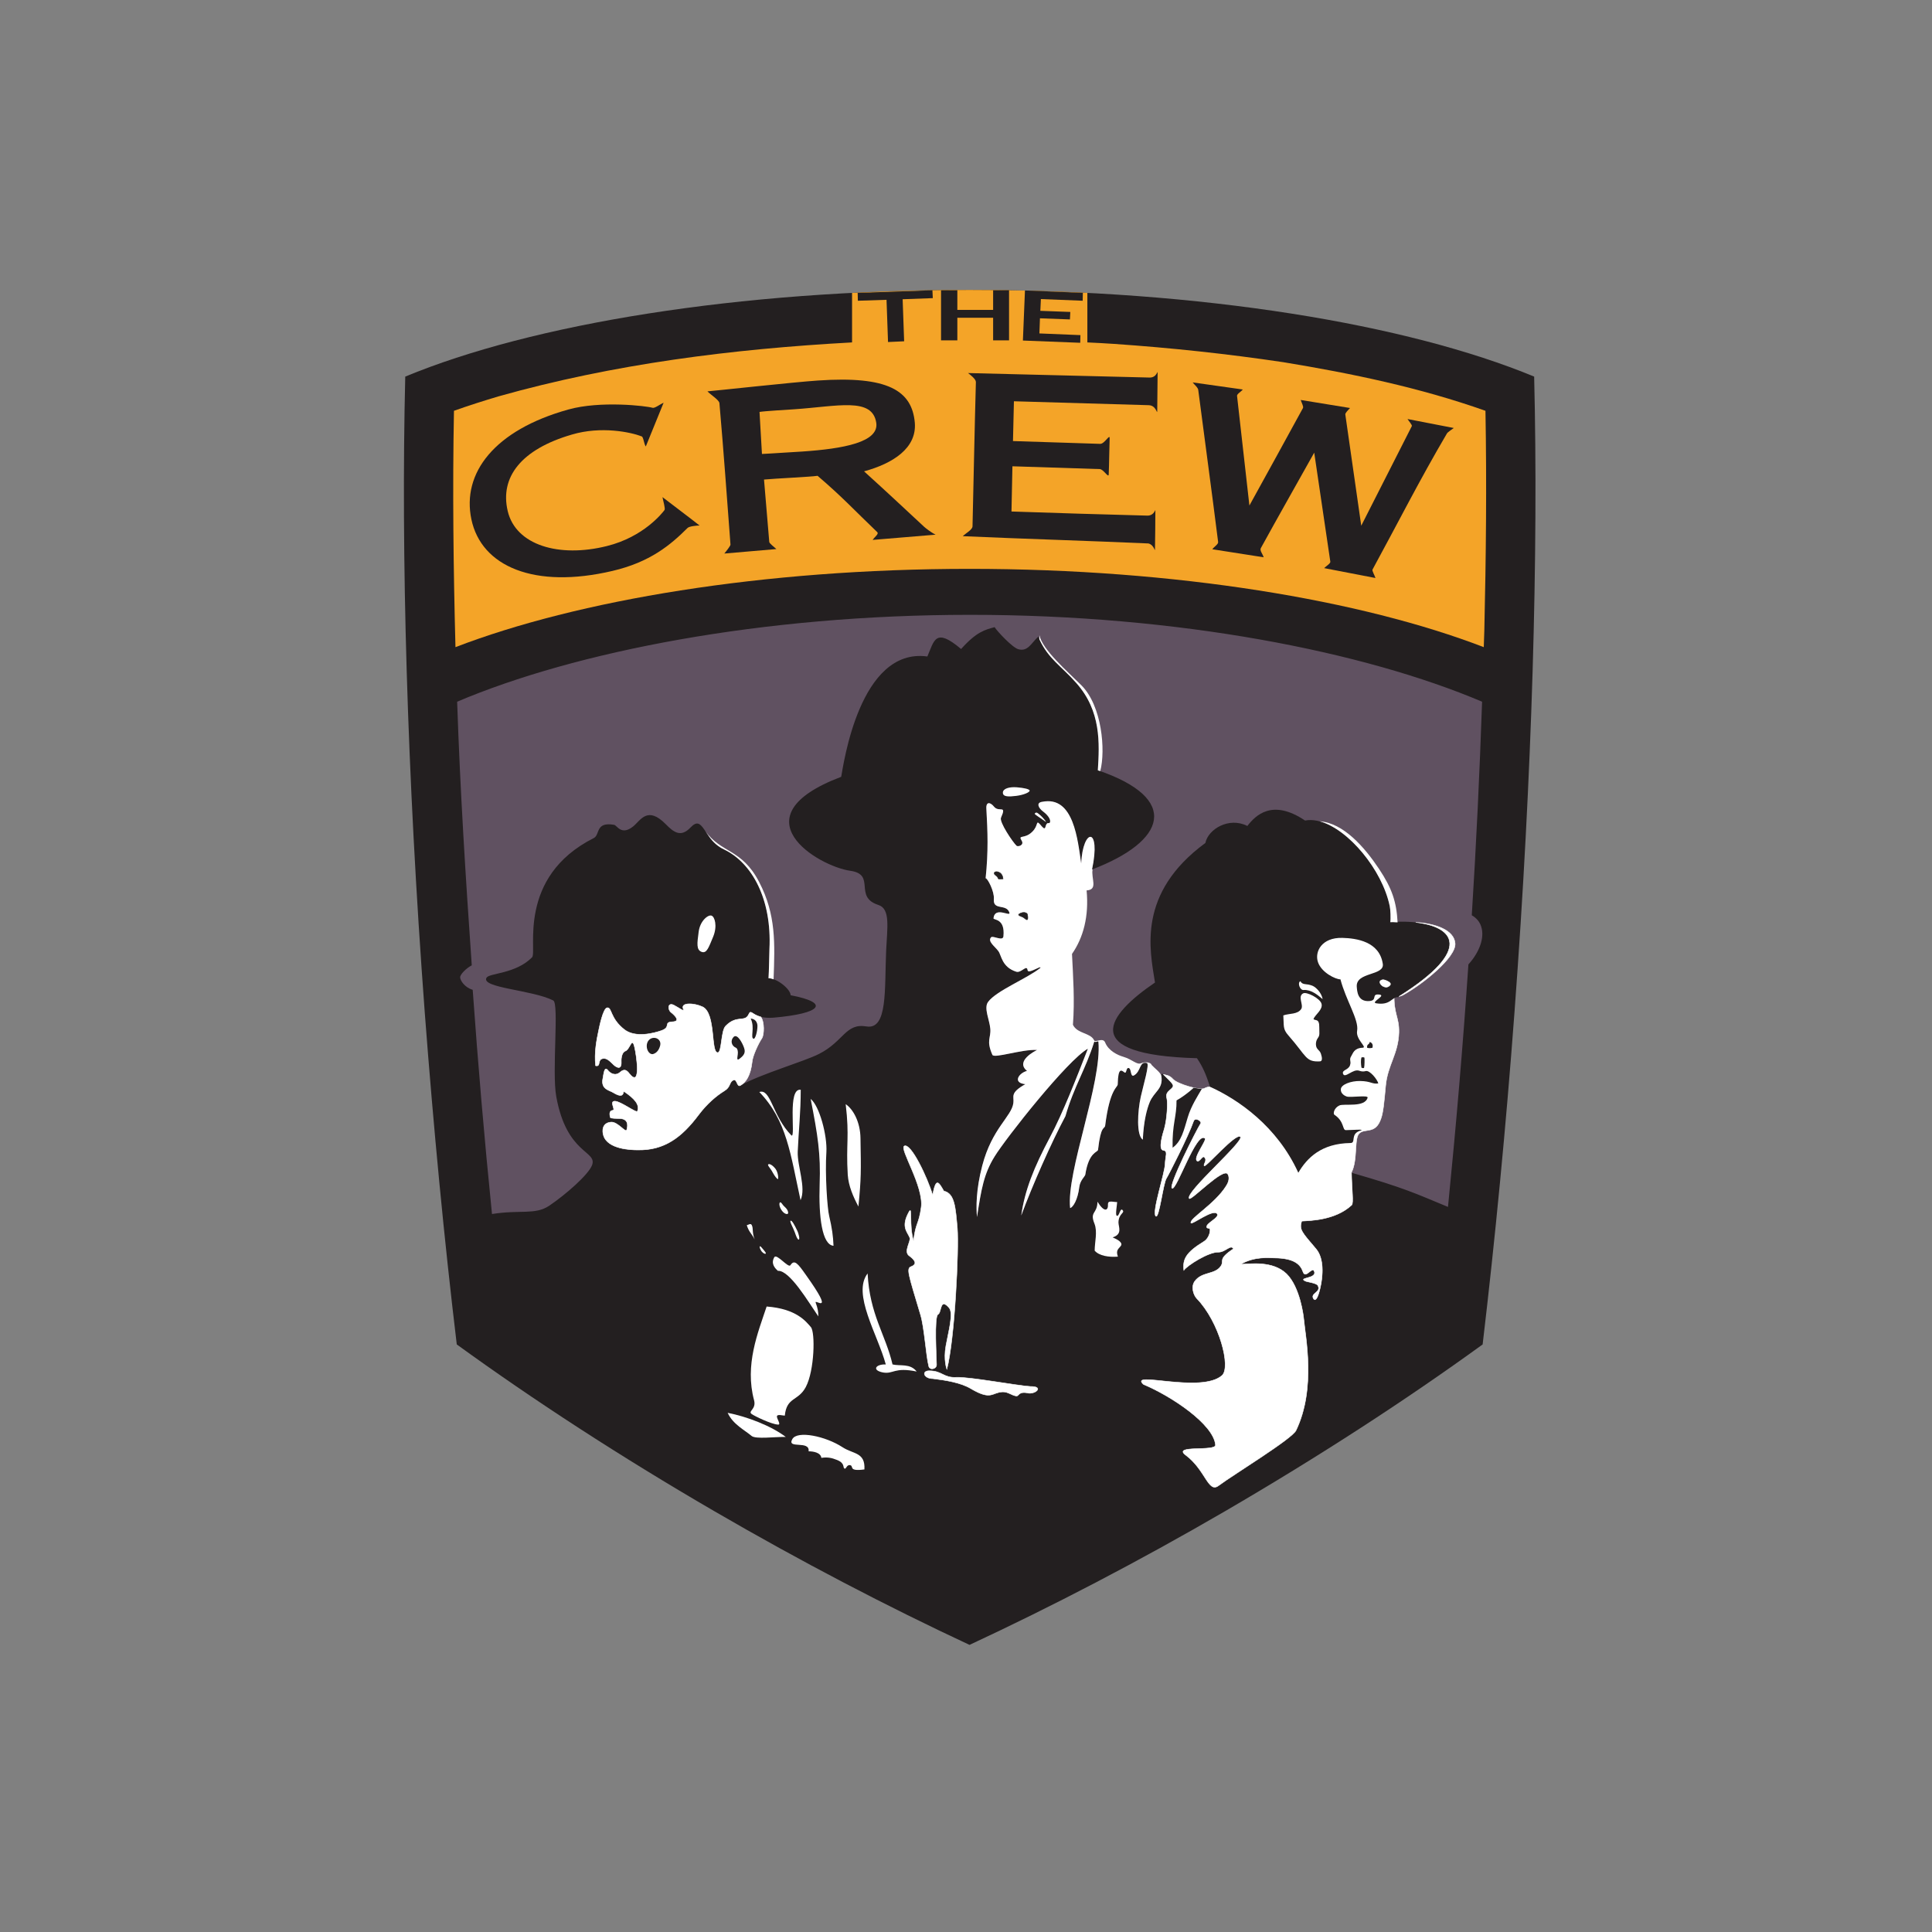 <?xml version="1.0" encoding="UTF-8" standalone="no"?>
<svg width="512px" height="512px" viewBox="0 0 512 512" version="1.1" xmlns="http://www.w3.org/2000/svg" xmlns:xlink="http://www.w3.org/1999/xlink" xmlns:sketch="http://www.bohemiancoding.com/sketch/ns">
    <rect x="0" y="0" width="512" height="512" fill="#808080" stroke="none"/>
    <!-- Generator: Sketch 3.2.2 (9983) - http://www.bohemiancoding.com/sketch -->
    <title>columbus-crew</title>
    <desc>Created with Sketch.</desc>
    <defs></defs>
    <g id="MLS" stroke="none" stroke-width="1" fill="none" fill-rule="evenodd" sketch:type="MSPage">
        <g id="columbus-crew" sketch:type="MSArtboardGroup">
            <g sketch:type="MSLayerGroup" transform="translate(107, 76)" id="Shape">
                <path d="M149.933,359.911 C128.188,349.761 105.35,337.876 82.264,324.458 C57.39,310.001 34.404,295.047 14.049,280.29 C10.723,252.562 7.893,223.001 5.56,192.252 C0.843,129.071 -0.746,70.644 0.396,23.803 C33.957,9.89 88.568,0.828 149.933,0.828 C211.396,0.828 265.958,9.889 299.568,23.803 C300.71,70.644 299.072,129.073 294.355,192.252 C292.071,223.001 289.191,252.562 285.915,280.29 C265.56,295.046 242.524,309.999 217.701,324.458 C194.615,337.876 171.727,349.761 149.933,359.911 L149.933,359.911 Z" fill="#231F20" sketch:type="MSShapeGroup"></path>
                <path d="M23.383,245.729 C21.348,225.676 19.709,206.414 18.27,186.311 C16.085,185.667 14.943,183.785 14.943,182.994 C14.943,182.202 16.581,180.567 18.022,179.824 C16.384,156.354 14.943,133.479 14.149,109.959 C45.427,96.689 94.875,86.935 150.083,86.935 C205.34,86.935 254.49,96.689 285.768,109.959 C285.121,128.824 284.228,147.69 283.037,166.554 C284.228,167.247 285.121,168.237 285.519,169.525 C286.512,172.447 285.072,176.358 282.144,179.577 C280.703,201.016 278.868,222.456 276.733,243.847 C267.996,240.232 265.265,238.845 251.165,234.786 C251.215,239.193 251.761,242.856 251.215,243.352 C246.846,247.412 240.193,247.462 237.959,247.609 C237.264,249.888 237.959,250.482 241.782,254.988 C243.917,257.512 243.619,262.118 242.875,265.288 C242.279,267.912 241.584,269.099 241.037,268.06 C240.293,266.674 243.272,266.426 242.228,264.644 C241.831,264 239.299,263.703 238.952,263.506 C236.767,262.515 242.179,262.911 241.286,260.882 C240.691,259.544 239.002,263.061 238.307,261.03 C237.66,259.149 236.073,257.414 230.71,257.365 C229.37,257.365 225.497,256.87 221.773,259.049 C224.404,258.95 230.264,258.059 233.937,261.574 C237.561,265.139 238.454,272.913 238.505,273.507 C238.802,277.121 240.788,286.925 238.753,296.383 C234.781,298.859 230.859,301.336 226.887,303.761 C221.574,306.98 216.164,310.198 210.801,313.317 C209.858,312.079 208.766,310.792 207.276,309.653 C203.453,306.83 215.269,308.76 215.12,306.928 C214.624,301.382 203.303,293.906 196.055,290.886 C191.885,287.123 211.346,293.411 216.858,288.51 C219.291,286.33 216.164,274.298 210.156,268.109 C209.262,267.168 208.567,264.941 209.659,263.504 C211.545,260.98 214.872,261.82 216.46,259.643 C217.652,258.058 215.467,257.86 219.886,254.939 C219.141,253.652 217.8,255.831 215.914,255.831 C213.283,255.732 207.624,259.346 206.729,260.633 C206.382,257.711 207.275,255.929 212.042,253.007 C212.935,252.512 213.729,251.126 213.68,249.838 C213.63,249.293 212.885,249.689 212.785,249.194 C212.588,248.105 216.261,246.718 215.566,245.678 C214.623,244.192 208.864,248.649 208.616,248.105 C208.119,246.966 214.921,243.153 217.949,238.301 C218.893,236.864 218.744,235.776 218.396,235.182 C217.304,233.152 208.715,242.213 208.17,241.619 C206.929,240.083 222.766,226.466 221.723,225.279 C220.631,223.992 212.538,233.449 212.141,232.953 C211.794,232.509 213.134,231.468 212.091,230.626 C211.645,230.23 210.85,232.062 210.254,231.665 C209.063,230.923 212.885,226.169 212.339,225.675 C210.055,223.595 204.744,239.687 203.602,238.895 C202.609,238.203 210.056,223.497 211.198,221.715 C211.545,221.17 209.708,219.931 209.311,221.12 C207.921,225.13 202.659,235.43 202.113,236.272 C201.219,237.659 200.177,247.166 199.282,246.275 C198.24,245.136 201.665,235.085 201.765,232.46 C201.815,230.479 202.609,228.993 201.317,228.845 C199.828,228.696 201.169,224.389 201.566,223.101 C202.31,220.428 202.509,216.17 202.211,215.03 C201.566,212.95 204.396,212.652 203.8,211.416 C203.204,210.178 200.473,207.405 200.771,209.137 C201.316,212.652 198.884,213.198 197.692,216.069 C196.948,217.902 196.103,220.922 195.855,226.021 C194.117,224.883 194.465,218.545 195.309,214.683 C196.004,211.563 197.692,205.969 196.948,205.72 C194.912,205.127 195.409,207.948 193.523,208.988 C192.53,209.533 192.877,207.305 192.182,207.057 C191.338,206.76 191.636,208.641 190.991,208.196 C190.246,207.652 189.303,206.662 189.204,211.365 C189.204,212.207 187.119,212.405 185.878,222.308 C185.729,223.298 184.736,222.01 183.991,228.694 C183.892,229.437 181.559,229.19 180.616,235.28 C180.516,235.825 179.275,236.716 179.027,238.547 C178.63,241.914 177.389,243.944 176.595,244.143 C175.551,234.438 185.084,210.968 184.091,200.025 C183.694,199.826 183.594,200.321 182.998,200.025 C180.616,207.6 177.637,211.859 175.352,219.782 C171.578,226.862 166.614,238.102 163.635,246.123 C164.579,239.439 167.011,233.348 171.231,225.426 C174.656,218.989 178.181,209.928 181.309,201.906 C175.898,204.926 159.564,225.624 156.585,230.475 C153.755,235.031 153.06,239.042 151.919,246.519 C151.67,244.043 151.621,239.339 153.309,232.903 C155.89,223 161.103,219.881 161.549,216.315 C161.798,214.532 160.507,213.69 164.727,211.314 C161.252,210.967 162.99,208.343 165.173,207.798 C161.997,205.224 167.208,202.55 167.855,202.252 C163.834,202.004 156.436,204.579 155.989,203.539 C154.3,199.677 155.641,199.133 155.443,196.657 C155.244,194.231 153.655,191.16 154.847,189.527 C156.982,186.557 165.373,183.239 168.748,180.466 C168.848,179.773 165.472,182.249 165.322,181.11 C165.124,179.476 163.635,181.952 162.294,181.506 C158.471,180.268 158.422,177.198 157.578,176.059 C156.684,174.821 154.648,173.484 155.642,172.396 C156.139,171.85 158.77,173.534 158.918,172.148 C159.415,167.296 156.237,167.89 156.287,167.345 C156.635,164.077 160.904,167.097 160.507,165.86 C159.712,163.384 156.088,165.413 156.386,162.245 C156.536,160.216 154.698,156.699 154.201,156.748 C154.945,149.619 154.746,144.42 154.4,138.379 C154.251,136.299 155.492,136.597 156.435,137.784 C157.776,139.418 159.86,137.091 158.272,140.706 C157.776,141.845 161.4,147.192 162.394,148.133 C162.791,148.48 164.528,147.985 163.733,146.747 C162.74,145.113 164.478,146.451 166.514,144.47 C168.301,142.787 167.408,141.152 168.649,142.489 C169.245,143.182 169.841,143.975 170.04,143.182 C170.486,141.35 171.082,142.638 171.281,141.845 C171.43,141.301 170.982,140.211 169.395,139.022 C168.253,138.18 167.508,136.745 169.146,136.497 C175.55,135.556 177.735,140.41 179.523,152.837 C179.969,143.38 184.836,142.934 182.402,154.422 C202.013,146.946 205.985,135.655 183.941,128.13 C184.388,120.95 184.836,112.434 178.232,105.006 C174.11,100.302 170.536,98.47 168.153,92.727 C166.316,94.361 165.423,96.787 162.841,96.045 C161.203,95.55 157.132,91.142 156.585,90.202 C154.053,90.896 151.819,91.391 147.699,95.996 C140.848,90.202 140.599,93.718 138.762,97.976 C120.79,95.5 116.521,126.744 115.925,129.864 C87.924,140.46 109.818,153.581 118.358,154.77 C125.258,155.76 119.102,161.702 125.805,163.831 C128.983,164.87 128.138,169.724 127.84,175.863 C127.393,186.162 128.286,196.957 122.627,196.016 C117.067,195.075 116.62,199.977 110.066,203.295 C106.095,205.324 94.676,208.593 89.215,211.663 C88.222,212.207 88.37,209.683 87.279,210.277 C86.187,210.87 86.683,212.059 84.946,213.1 C82.86,214.387 80.378,216.466 78.144,219.439 C73.775,225.281 69.108,228.944 61.86,228.747 C60.419,228.747 54.016,228.599 52.923,224.885 C52.526,223.647 52.575,221.518 55.009,221.369 C56.746,221.32 58.832,224.291 59.08,223.45 C59.477,222.112 59.477,220.429 57.094,220.429 C56.351,220.429 54.86,220.379 54.76,220.181 C54.314,218.745 54.811,218.3 55.407,218.251 C56.251,218.152 54.363,215.824 55.952,215.824 C57.541,215.874 61.662,219.043 61.91,218.497 C62.604,216.814 61.265,215.18 58.286,213.2 C58.137,214.388 57.541,214.785 55.505,213.547 C54.512,212.902 52.129,212.705 52.775,209.734 C53.023,208.398 53.171,206.615 54.016,207.555 C54.76,208.545 56.151,209.239 57.391,208.1 C58.484,207.159 59.129,207.654 59.774,208.496 C62.951,212.506 61.71,203.792 61.164,201.514 C60.47,198.493 59.973,202.157 58.682,202.553 C57.887,202.85 57.589,204.237 57.639,205.327 C57.788,207.951 56.05,206.614 55.603,206.169 C54.511,205.129 53.815,204.336 52.723,204.535 C51.234,204.833 52.326,206.763 50.837,206.416 C50.44,203.001 51.134,199.484 51.63,197.157 C51.83,196.216 52.823,191.165 53.915,191.067 C55.205,190.918 54.609,193.84 58.483,196.86 C61.362,199.088 66.227,197.85 68.313,197.108 C70.944,196.167 68.71,194.88 71.242,194.78 C73.377,194.681 71.987,193.196 70.795,192.254 C69.951,191.562 69.902,189.63 71.49,190.324 C72.88,191.016 74.518,192.354 74.071,191.363 C73.328,189.581 76.952,189.779 79.185,190.818 C82.81,192.551 81.27,203.197 83.256,202.949 C84.298,202.8 84.051,197.206 85.291,195.918 C88.27,192.849 90.404,195.027 91.397,192.849 C92.242,190.967 92.242,194.136 98,193.691 C110.562,192.601 113.242,189.779 102.519,187.749 C102.519,186.164 98.944,183.242 96.661,183.242 C96.809,180.965 96.809,178.39 96.909,175.468 C97.555,162.347 92.341,152.641 84.796,149.077 C79.334,146.453 79.434,139.669 76.008,143.284 C73.426,146.007 71.54,144.57 69.454,142.442 C64.539,137.441 62.752,141.451 60.766,143.036 C57.639,145.512 56.546,142.739 55.752,142.59 C50.688,141.699 52.078,145.264 50.34,146.105 C29.836,156.454 35.397,176.21 34.007,177.695 C29.687,182.103 22.688,181.855 21.943,183.093 C20.305,185.816 34.057,186.311 39.617,189.134 C41.206,189.927 39.22,207.999 40.412,214.584 C43.193,230.033 51.383,228.894 49.894,232.805 C48.901,235.33 42.994,240.53 38.524,243.55 C34.801,246.026 30.829,244.54 23.382,245.729 L23.383,245.729 Z" fill="#605161" sketch:type="MSShapeGroup"></path>
                <path d="M180.962,159.97 C181.607,166.803 180.118,172.448 177.09,176.805 C177.387,182.946 177.835,189.036 177.338,195.571 C178.48,197.998 182.004,197.651 182.948,199.682 C183.245,200.424 185.282,198.791 185.878,200.275 C186.771,202.503 189.253,203.642 190.643,204.039 C193.126,204.781 194.267,206.267 195.409,205.772 C196.6,205.277 198.04,205.574 198.189,206.218 C198.884,207.011 200.622,208.247 200.771,209.14 C201.316,212.655 198.884,213.2 197.692,216.072 C196.948,217.904 196.103,220.924 195.855,226.024 C194.117,224.885 194.465,218.548 195.309,214.686 C196.004,211.565 197.692,205.971 196.948,205.723 C194.912,205.129 195.409,207.951 193.523,208.99 C192.53,209.536 192.877,207.307 192.182,207.06 C191.338,206.762 191.636,208.643 190.991,208.198 C190.246,207.654 189.303,206.664 189.204,211.368 C189.204,212.21 187.119,212.407 185.878,222.31 C185.729,223.3 184.736,222.012 183.991,228.697 C183.892,229.44 181.559,229.192 180.616,235.282 C180.516,235.828 179.275,236.719 179.027,238.55 C178.63,241.916 177.389,243.946 176.595,244.146 C175.551,234.44 185.084,210.971 184.091,200.027 C183.694,199.829 183.594,200.324 182.998,200.027 C180.616,207.603 177.637,211.862 175.352,219.784 C171.578,226.865 166.614,238.105 163.635,246.125 C164.579,239.442 167.011,233.351 171.231,225.428 C174.656,218.991 178.181,209.93 181.309,201.909 C175.898,204.929 159.564,225.627 156.585,230.478 C153.755,235.033 153.06,239.045 151.919,246.521 C151.67,244.045 151.621,239.341 153.309,232.906 C155.89,223.003 161.103,219.883 161.549,216.317 C161.798,214.535 160.507,213.693 164.727,211.316 C161.252,210.97 162.99,208.346 165.173,207.8 C161.997,205.226 167.208,202.552 167.855,202.254 C163.834,202.007 156.436,204.582 155.989,203.541 C154.3,199.679 155.641,199.135 155.443,196.659 C155.244,194.234 153.655,191.162 154.847,189.53 C156.982,186.559 165.373,183.241 168.748,180.469 C168.848,179.775 165.472,182.251 165.322,181.112 C165.124,179.479 163.635,181.954 162.294,181.508 C158.471,180.27 158.422,177.2 157.578,176.062 C156.684,174.824 154.648,173.487 155.642,172.398 C156.139,171.853 158.77,173.537 158.918,172.151 C159.415,167.298 156.237,167.893 156.287,167.347 C156.635,164.08 160.904,167.1 160.507,165.862 C159.712,163.386 156.088,165.416 156.386,162.248 C156.536,160.218 154.698,156.702 154.201,156.751 C154.945,149.621 154.746,144.422 154.4,138.381 C154.251,136.301 155.492,136.599 156.435,137.787 C157.776,139.42 159.86,137.093 158.272,140.709 C157.776,141.847 161.4,147.195 162.394,148.136 C162.791,148.483 164.528,147.988 163.733,146.75 C162.74,145.116 164.478,146.453 166.514,144.472 C168.301,142.79 167.408,141.155 168.649,142.492 C169.245,143.184 169.841,143.977 170.04,143.184 C170.486,141.352 171.082,142.64 171.281,141.847 C171.43,141.303 170.982,140.213 169.395,139.025 C168.253,138.183 167.508,136.747 169.146,136.5 C177.636,134.717 178.629,146.849 179.523,152.84 C179.969,143.383 184.836,142.937 182.402,154.424 L182.551,154.375 C182.105,156.851 184.091,159.772 180.962,159.97 L180.962,159.97 Z" fill="#FFFFFF" sketch:type="MSShapeGroup"></path>
                <path d="M94.627,193.491 C95.62,194.778 95.52,198.195 94.924,199.136 C93.931,200.622 92.492,203.791 92.342,205.275 C91.896,209.188 90.655,210.821 89.215,211.663 C88.222,212.207 88.37,209.683 87.279,210.277 C86.187,210.87 86.683,212.059 84.946,213.1 C82.86,214.387 80.378,216.466 78.144,219.439 C73.775,225.281 69.108,228.944 61.86,228.747 C60.419,228.747 54.016,228.599 52.923,224.885 C52.526,223.647 52.575,221.518 55.009,221.369 C56.746,221.32 58.832,224.291 59.08,223.45 C59.477,222.112 59.477,220.429 57.094,220.429 C56.351,220.429 54.86,220.379 54.76,220.181 C54.314,218.745 54.811,218.3 55.407,218.251 C56.251,218.152 54.363,215.824 55.952,215.824 C57.541,215.874 61.662,219.043 61.91,218.497 C62.604,216.814 61.265,215.18 58.286,213.2 C58.137,214.388 57.541,214.785 55.505,213.547 C54.512,212.902 52.129,212.705 52.775,209.734 C53.023,208.398 53.171,206.615 54.016,207.555 C54.76,208.545 56.151,209.239 57.391,208.1 C58.484,207.159 59.129,207.654 59.774,208.496 C62.951,212.506 61.71,203.792 61.164,201.514 C60.47,198.493 59.973,202.157 58.682,202.553 C57.887,202.85 57.589,204.237 57.639,205.327 C57.788,207.951 56.05,206.614 55.603,206.169 C54.511,205.129 53.815,204.336 52.723,204.535 C51.234,204.833 52.326,206.763 50.837,206.416 C50.44,203.001 51.134,199.484 51.63,197.157 C51.83,196.216 52.823,191.165 53.915,191.067 C55.205,190.918 54.609,193.84 58.483,196.86 C61.362,199.088 66.227,197.85 68.313,197.108 C70.944,196.167 68.71,194.88 71.242,194.78 C73.377,194.681 71.987,193.196 70.795,192.254 C69.951,191.562 69.902,189.63 71.49,190.324 C72.88,191.016 74.518,192.354 74.071,191.363 C73.328,189.581 76.952,189.779 79.185,190.818 C82.81,192.551 81.27,203.197 83.256,202.949 C84.298,202.8 84.051,197.206 85.291,195.918 C88.27,192.849 90.404,195.027 91.397,192.849 C91.992,191.461 92.191,192.849 94.624,193.492 L94.627,193.491 Z" stroke="#FFFFFF" stroke-width="0.124" fill="#FFFFFF" sketch:type="MSShapeGroup"></path>
                <path d="M13.702,95.502 C13.156,74.656 12.908,53.761 13.305,32.865 C17.177,31.479 21.1,30.241 25.072,29.052 C55.605,20.436 87.131,16.475 118.805,14.743 L118.805,1.622 C128.934,1.078 139.359,0.829 149.934,0.829 C160.559,0.829 170.984,1.076 181.162,1.622 L181.162,14.743 C183.545,14.843 185.879,14.991 188.262,15.139 C203.354,16.18 218.199,17.763 233.143,19.991 C251.215,22.962 269.336,26.725 286.662,32.865 C287.01,52.275 286.811,71.685 286.364,91.045 L286.215,95.502 C253.944,83.074 204.794,74.754 149.934,74.754 C95.123,74.754 46.023,83.073 13.702,95.502 L13.702,95.502 Z" fill="#F4A428" sketch:type="MSShapeGroup"></path>
                <path d="M201.317,208.743 C201.863,208.892 202.906,208.892 203.849,209.98 C205.041,211.316 211.048,213 212.09,212.456 C212.835,212.06 213.53,211.961 213.728,212.06 C215.168,212.605 236.714,175.519 246.446,169.378 C256.177,163.189 264.219,178.786 262.482,187.352 C262.283,192.799 263.822,193.491 263.723,197.602 C263.574,203.345 260.695,206.217 260.198,211.862 C259.801,216.219 259.552,218.942 258.908,220.626 C257.468,224.587 254.837,222.954 253.298,224.29 C251.758,225.478 252.901,231.272 251.162,234.689 C251.213,239.096 251.758,242.858 251.213,243.354 C246.844,247.414 240.191,247.465 237.957,247.612 C237.261,249.89 237.957,250.485 241.78,254.99 C243.914,257.515 243.617,262.121 242.872,265.29 C242.276,267.914 241.582,269.102 241.035,268.062 C240.29,266.676 243.269,266.429 242.226,264.647 C241.829,264.002 239.296,263.705 238.95,263.508 C236.765,262.518 242.177,262.914 241.283,260.884 C240.688,259.547 239,263.063 238.304,261.032 C237.658,259.151 236.07,257.417 230.708,257.368 C229.368,257.368 225.495,256.873 221.771,259.052 C224.402,258.952 230.261,258.061 233.935,261.576 C237.559,265.142 238.452,272.916 238.502,273.509 C238.899,278.016 241.828,291.929 236.467,303.07 C235.375,305.348 219.885,314.756 215.913,317.727 C213.182,319.757 212.488,313.567 207.275,309.656 C203.452,306.834 215.268,308.764 215.119,306.932 C214.623,301.386 203.302,293.91 196.054,290.89 C191.883,287.127 211.345,293.414 216.857,288.513 C219.29,286.334 216.162,274.302 210.154,268.113 C209.261,267.171 208.565,264.944 209.658,263.508 C211.544,260.983 214.871,261.824 216.459,259.646 C217.651,258.061 215.466,257.864 219.885,254.942 C219.14,253.655 217.799,255.834 215.913,255.834 C213.282,255.735 207.623,259.35 206.728,260.636 C206.38,257.715 207.274,255.932 212.041,253.011 C212.934,252.515 213.728,251.129 213.679,249.841 C213.628,249.297 212.884,249.693 212.784,249.198 C212.586,248.108 216.26,246.722 215.565,245.681 C214.621,244.196 208.863,248.652 208.615,248.108 C208.118,246.97 214.92,243.157 217.948,238.304 C218.892,236.868 218.743,235.78 218.395,235.185 C217.303,233.156 208.714,242.217 208.168,241.622 C206.927,240.087 222.765,226.47 221.722,225.282 C220.629,223.995 212.537,233.452 212.14,232.957 C211.792,232.512 213.133,231.472 212.09,230.63 C211.644,230.234 210.849,232.066 210.253,231.669 C209.062,230.926 212.884,226.172 212.338,225.678 C210.054,223.598 204.742,239.691 203.601,238.899 C202.608,238.206 210.055,223.5 211.196,221.718 C211.544,221.174 209.707,219.935 209.31,221.124 C207.92,225.134 202.658,235.434 202.111,236.276 C201.218,237.662 200.176,247.169 199.281,246.278 C198.239,245.14 201.664,235.088 201.764,232.463 C201.814,230.483 202.608,228.997 201.316,228.849 C199.827,228.699 201.168,224.392 201.564,223.104 C202.309,220.431 202.508,216.173 202.21,215.034 C201.564,212.954 204.395,212.656 203.799,211.419 C203.451,210.726 202.011,209.488 201.316,208.745 L201.317,208.743 Z" stroke="#FFFFFF" stroke-width="0.124" fill="#FFFFFF" sketch:type="MSShapeGroup"></path>
                <path d="M199.085,184.381 C197.693,175.667 194.319,160.713 212.439,147.393 C213.184,143.729 218.695,140.412 223.56,142.888 C225.745,140.065 230.163,135.609 238.852,141.451 C246.994,139.867 258.96,152.889 261.293,164.129 C261.492,164.971 261.591,167.496 261.442,168.388 C274.399,167.298 288.251,172.745 263.526,188.243 C261.739,188.194 261.591,190.521 257.668,189.878 C256.128,189.581 260.845,187.65 258.263,187.55 C256.476,187.451 258.015,189.086 255.98,189.283 C252.703,189.581 252.653,186.56 252.555,185.471 C252.306,181.509 259.951,182.648 259.455,179.43 C258.561,173.488 252.454,172.646 248.732,172.548 C243.269,172.399 241.334,176.212 242.277,178.985 C243.221,181.758 246.944,183.54 248.235,183.54 C249.675,189.086 253.151,194.236 252.654,197.157 C252.207,199.484 255.484,201.613 254.094,201.662 C251.811,201.761 251.563,203.148 251.116,203.841 C250.421,204.882 251.166,205.229 250.768,206.268 L250.768,206.318 C250.271,207.654 248.534,207.506 248.931,208.595 C249.427,209.882 251.562,207.159 253.201,207.753 C253.996,208.05 254.542,207.951 254.889,207.853 C255.982,207.506 258.017,210.081 258.265,211.12 C256.578,211.368 256.428,210.526 253.45,210.476 C251.017,210.427 248.386,211.417 248.337,212.655 C248.237,213.844 249.429,214.438 249.876,214.586 C250.869,214.933 255.585,214.14 255.436,214.883 C254.692,217.607 249.18,216.368 247.94,216.963 C246.549,217.606 246.202,219.142 246.65,219.439 C249.33,221.221 248.685,223.498 249.678,223.498 C250.968,223.498 255.189,223.151 253.452,223.646 C250.721,224.538 252.459,226.914 250.87,226.914 C243.174,227.013 239.351,230.875 237.067,234.787 C231.457,222.458 221.131,215.377 213.684,212.01 C212.542,208.594 211.797,206.811 210.208,204.435 C178.434,203.593 186.477,192.947 199.087,184.381 L199.085,184.381 Z" fill="#231F20" sketch:type="MSShapeGroup"></path>
                <path d="M197.445,31.38 L161.699,30.339 L161.451,40.886 C169.991,41.133 176.097,41.381 184.586,41.628 C185.728,41.628 187.069,38.955 187.069,40.094 C187.019,40.638 186.92,47.966 186.82,49.749 C186.77,50.79 185.429,48.313 184.437,48.313 L161.302,47.57 L161.054,59.553 C173.019,59.949 185.033,60.345 197.048,60.643 C199.034,60.693 199.233,58.514 199.183,59.405 C199.183,60.296 199.132,68.417 199.083,69.506 C199.083,70.497 198.933,68.417 197.346,68.021 C181.756,67.328 163.636,66.783 148.146,66.09 C149.089,65.199 150.727,64.357 150.727,63.466 C151.025,50.84 151.272,37.818 151.621,25.241 C151.621,24.449 150.181,23.359 149.536,22.864 C157.579,23.063 189.601,23.854 197.594,24.053 C199.629,24.152 199.779,21.924 199.779,22.815 C199.779,23.706 199.679,31.827 199.679,32.917 C199.63,34.006 199.48,31.431 197.445,31.382 L197.445,31.38 Z" fill="#231F20" sketch:type="MSShapeGroup"></path>
                <path d="M140.202,3.007 L132.21,3.303 L132.607,14.444 L128.336,14.642 L127.939,3.452 L120.344,3.699 L120.293,1.619 L140.103,0.927 L140.202,3.006 L140.202,3.007 Z" fill="#231F20" sketch:type="MSShapeGroup"></path>
                <path d="M160.409,14.198 L156.189,14.198 L156.189,8.207 L146.706,8.207 L146.706,14.198 L142.386,14.198 L142.386,0.928 L146.706,0.928 L146.706,6.127 L156.189,6.127 L156.189,0.928 L160.409,0.928 L160.409,14.198 L160.409,14.198 Z" fill="#231F20" sketch:type="MSShapeGroup"></path>
                <path d="M179.92,3.7 L168.848,3.254 L168.699,6.374 L176.643,6.67 L176.543,8.651 L168.6,8.354 L168.45,12.364 L179.323,12.81 L179.272,14.84 L164.08,14.246 L164.625,0.976 L179.967,1.619 L179.918,3.699 L179.92,3.7 Z" fill="#231F20" sketch:type="MSShapeGroup"></path>
                <path d="M276.434,38.906 C269.185,51.236 263.575,62.377 256.724,74.953 C256.576,75.25 257.27,76.438 257.518,77.181 C253.001,76.29 248.482,75.448 243.916,74.557 C244.461,74.013 245.604,73.319 245.554,72.874 L241.283,43.957 C236.666,52.226 231.702,60.94 227.134,69.259 C226.786,69.902 227.63,70.793 227.879,71.685 L214.275,69.557 C214.771,68.864 215.913,68.219 215.815,67.626 C214.028,53.366 212.39,41.582 210.552,27.371 C210.502,26.727 209.56,25.985 209.063,25.341 L222.368,27.222 C221.872,27.817 220.779,28.411 220.828,28.906 L224.105,57.972 C228.87,49.307 233.587,40.79 238.304,32.125 C238.504,31.729 237.908,30.689 237.708,29.996 L250.765,32.125 C250.368,32.62 249.475,33.363 249.524,33.858 L253.744,63.319 C258.262,54.456 262.63,45.841 267.149,36.928 C267.298,36.631 266.305,35.542 266.007,35.047 L278.27,37.423 C277.774,37.819 276.632,38.513 276.433,38.909 L276.434,38.906 Z" fill="#231F20" sketch:type="MSShapeGroup"></path>
                <path d="M117.117,216.615 C119.052,217.902 120.989,221.27 121.038,225.676 C121.187,234.538 121.237,236.074 120.492,243.749 C119.102,241.125 117.861,238.302 117.662,235.331 C117.166,227.013 118.159,225.378 117.117,216.615 L117.117,216.615 Z" fill="#FFFFFF" sketch:type="MSShapeGroup"></path>
                <path d="M233.092,193.095 C234.73,192.502 236.865,192.897 237.857,191.362 C238.502,190.273 236.815,188.044 238.354,187.251 C239.247,186.756 242.872,188.589 243.22,190.025 C243.617,191.559 241.582,192.848 241.084,194.035 C241.532,194.63 242.673,193.737 242.624,196.312 C242.624,197.65 242.773,198.293 242.376,198.887 C242.177,199.234 241.731,199.68 241.731,200.769 C241.781,202.205 242.724,202.155 243.071,203.294 C243.419,204.333 243.468,205.225 242.823,205.274 C238.951,205.473 239.348,203.987 234.432,198.392 C232.892,196.659 233.291,195.868 233.092,193.094 L233.092,193.095 Z" fill="#FFFFFF" sketch:type="MSShapeGroup"></path>
                <path d="M237.61,184.034 C238.306,185.223 239.199,184.48 240.986,185.321 C241.731,185.668 243.22,187.054 243.517,188.787 C242.177,187.649 240.439,186.212 238.453,186.36 C237.509,186.46 236.765,184.429 237.609,184.033 L237.61,184.034 Z" fill="#FFFFFF" sketch:type="MSShapeGroup"></path>
                <path d="M258.909,183.836 C259.455,183.489 259.951,183.637 260.746,184.034 C261.839,184.578 261.591,185.073 260.895,185.471 C260.547,185.669 260.051,185.669 259.505,185.371 C258.859,185.024 258.364,184.182 258.909,183.837 L258.909,183.836 Z" stroke="#FFFFFF" stroke-width="0.124" fill="#FFFFFF" sketch:type="MSShapeGroup"></path>
                <path d="M255.98,200.127 C256.773,200.374 256.873,201.018 256.724,201.661 C256.179,201.809 255.78,201.809 255.284,201.661 C255.234,200.522 255.879,200.969 255.978,200.127 L255.98,200.127 Z" fill="#231F20" sketch:type="MSShapeGroup"></path>
                <path d="M258.462,154.276 C261.887,159.425 263.079,162.941 263.377,168.437 C262.285,168.437 262.584,168.338 261.442,168.388 C261.591,167.497 261.492,164.971 261.293,164.129 C259.307,154.524 250.371,143.729 242.725,141.649 C249.03,142.095 254.64,148.532 258.463,154.275 L258.462,154.276 Z" fill="#FFFFFF" sketch:type="MSShapeGroup"></path>
                <path d="M268.192,168.437 C273.405,168.734 278.37,170.467 278.618,174.032 C278.866,177.695 270.227,184.627 265.163,187.5 C264.617,187.847 264.121,187.995 263.723,188.095 C283.83,175.468 278.071,169.527 268.191,168.437 L268.192,168.437 Z" stroke="#FFFFFF" stroke-width="0.124" fill="#FFFFFF" sketch:type="MSShapeGroup"></path>
                <path d="M253.795,204.236 C254.142,204.137 254.44,204.186 254.588,204.285 C254.639,204.583 254.639,206.464 254.489,207.01 C254.241,207.109 253.943,207.06 253.795,206.91 C253.646,206.019 253.595,204.881 253.795,204.237 L253.795,204.236 Z" fill="#231F20" sketch:type="MSShapeGroup"></path>
                <path d="M209.36,212.258 C210.205,212.456 210.949,212.554 211.496,212.554 C210.503,214.287 208.666,217.06 207.773,220.081 C206.731,223.497 206.135,226.468 203.752,228.151 C203.603,221.863 204.844,219.982 204.794,215.623 C205.886,215.03 207.823,213.693 209.362,212.256 L209.36,212.258 Z" fill="#231F20" sketch:type="MSShapeGroup"></path>
                <path d="M96.165,270.239 C104.06,270.834 106.591,274.2 107.883,275.686 C109.075,277.023 108.876,287.174 106.543,291.581 C104.508,295.394 101.479,294.156 100.983,299.158 C100.437,299.158 99.047,298.711 98.897,299.306 C98.798,299.949 100.089,301.584 99.196,301.534 C97.359,301.435 92.939,299.257 92.245,298.762 C91.053,297.969 93.486,297.524 92.841,295.097 C90.308,285.689 93.883,277.122 96.167,270.24 L96.165,270.239 Z" fill="#FFFFFF" sketch:type="MSShapeGroup"></path>
                <path d="M81.569,166.655 C82.413,166.951 83.158,169.378 82.016,172.201 C80.824,175.023 80.327,176.756 78.938,176.261 C77.497,175.717 77.746,174.033 78.142,171.013 C78.49,167.993 80.724,166.309 81.567,166.656 L81.569,166.655 Z" fill="#FFFFFF" sketch:type="MSShapeGroup"></path>
                <path d="M85.839,298.414 C90.952,299.404 97.406,301.879 101.23,304.8 C98.399,304.75 93.286,305.444 92.194,304.553 C90.407,303.017 87.229,301.483 85.839,298.414 L85.839,298.414 Z" fill="#FFFFFF" sketch:type="MSShapeGroup"></path>
                <path d="M102.967,305.395 C104.258,303.018 111.804,304.603 116.272,307.525 C119.152,309.406 122.33,308.812 122.081,313.416 C117.613,314.011 119.401,312.475 118.258,312.278 C117.316,312.128 117.265,313.466 116.769,313.169 C116.322,312.921 116.967,311.732 114.783,310.892 C113.443,310.348 112.301,310.1 110.662,310.348 C110.514,308.961 108.577,308.614 107.287,308.614 C107.684,305.593 101.429,308.119 102.967,305.396 L102.967,305.395 Z" fill="#FFFFFF" sketch:type="MSShapeGroup"></path>
                <path d="M66.328,199.038 C67.37,199.038 68.214,199.88 67.966,201.018 C67.669,202.206 67.073,202.998 66.179,203.296 C65.335,203.643 64.391,202.553 64.391,201.217 C64.391,199.88 65.286,199.038 66.328,199.038 L66.328,199.038 Z" fill="#231F20" sketch:type="MSShapeGroup"></path>
                <path d="M87.428,198.789 C88.421,197.848 89.762,200.473 90.158,201.612 C90.506,202.602 90.506,203.395 89.166,204.435 C88.272,205.177 88.321,204.731 88.52,203.395 C88.62,202.703 88.471,201.86 88.024,201.662 C86.833,201.167 86.484,199.732 87.428,198.791 L87.428,198.789 Z" fill="#231F20" sketch:type="MSShapeGroup"></path>
                <path d="M162.444,132.638 C164.381,132.786 165.869,133.133 165.869,133.529 C165.869,133.975 164.28,134.668 162.345,134.915 C160.359,135.163 158.77,135.212 158.77,134.073 C158.77,132.984 160.458,132.488 162.444,132.637 L162.444,132.638 Z" fill="#FFFFFF" sketch:type="MSShapeGroup"></path>
                <path d="M156.537,155.216 C156.785,154.77 158.621,154.869 158.82,156.9 C158.423,156.9 157.579,157.099 157.53,156.801 C157.281,155.959 156.19,155.86 156.537,155.216 L156.537,155.216 Z" stroke="#231F20" stroke-width="0.124" fill="#231F20" sketch:type="MSShapeGroup"></path>
                <path d="M163.09,166.209 C163.835,165.663 165.225,165.614 165.325,166.505 C165.573,168.238 165.027,167.792 164.431,167.298 C163.985,166.852 162.445,166.655 163.092,166.209 L163.09,166.209 Z" stroke="#231F20" stroke-width="0.124" fill="#231F20" sketch:type="MSShapeGroup"></path>
                <path d="M91.945,193.937 C92.391,193.937 93.683,194.234 93.732,195.868 C93.732,197.452 93.136,199.334 92.739,199.283 C91.746,199.085 93.136,196.361 91.945,193.936 L91.945,193.937 Z" fill="#231F20" sketch:type="MSShapeGroup"></path>
                <path d="M122.926,261.475 C123.471,272.368 127.691,277.666 129.528,285.589 C131.563,286.084 134.194,285.242 135.933,287.47 C129.925,286.232 129.827,288.213 126.996,287.718 C123.968,287.125 125.06,285.49 127.74,285.589 C125.606,277.666 118.755,266.872 122.926,261.475 L122.926,261.475 Z" fill="#FFFFFF" sketch:type="MSShapeGroup"></path>
                <path d="M167.21,139.619 C167.657,139.025 168.054,139.52 168.601,139.966 C169.344,140.56 170.685,142.243 169.991,141.699 C169.047,140.956 167.061,139.818 167.21,139.619 L167.21,139.619 Z" fill="#FFFFFF" sketch:type="MSShapeGroup"></path>
                <path d="M107.832,215.229 C110.166,217.061 112.251,224.934 112.003,229.291 C111.606,235.085 112.251,244.393 112.748,246.275 C113.491,249.443 113.79,251.573 113.89,254.147 C110.862,253.899 109.918,246.521 110.215,237.807 C110.514,229.835 109.719,224.835 107.832,215.229 L107.832,215.229 Z" fill="#FFFFFF" sketch:type="MSShapeGroup"></path>
                <path d="M94.23,213.396 C97.308,212.357 97.655,219.784 102.769,224.933 C103.911,225.378 101.579,212.258 105.202,212.802 C105.202,218.892 104.657,223.448 104.407,229.191 C104.259,233.053 106.692,238.747 105.152,242.065 C102.472,229.834 101.528,220.972 94.23,213.395 L94.23,213.396 Z" fill="#FFFFFF" sketch:type="MSShapeGroup"></path>
                <path d="M98.2,257.168 C98.847,256.129 101.924,260.139 102.471,259.297 C103.513,257.663 104.457,258.852 106.542,261.822 C114.634,273.161 108.626,267.962 109.173,269.249 C109.719,270.685 109.867,271.674 109.867,272.863 C107.236,269.05 102.272,260.584 99.144,260.781 C98.251,259.988 97.258,258.801 98.2,257.167 L98.2,257.168 Z" fill="#FFFFFF" sketch:type="MSShapeGroup"></path>
                <path d="M90.903,248.7 C91.499,250.582 92.244,250.928 92.989,252.464 C92.244,250.483 92.69,249.641 92.244,248.7 C91.947,248.057 91.351,248.601 90.903,248.7 L90.903,248.7 Z" fill="#FFFFFF" sketch:type="MSShapeGroup"></path>
                <path d="M94.378,254.296 C94.527,254.147 94.974,254.791 95.371,255.236 C95.719,255.683 96.066,256.029 95.917,256.227 C95.718,256.375 95.272,256.127 94.874,255.683 C94.526,255.236 94.179,254.495 94.377,254.296 L94.378,254.296 Z" fill="#FFFFFF" sketch:type="MSShapeGroup"></path>
                <path d="M183.843,242.462 C185.629,245.384 186.722,244.889 186.624,243.154 C186.573,242.016 187.914,242.56 189.056,242.56 C189.056,243.105 188.559,245.827 188.907,246.125 C189.601,246.769 189.851,243.6 190.595,244.838 C190.992,245.482 189.454,245.68 189.405,247.957 C189.405,249.146 190.546,251.078 187.865,251.919 C189.155,252.463 190.646,253.306 190.05,254.147 C189.504,254.94 188.609,255.236 189.255,257.02 C186.872,257.218 184.29,256.821 183.099,255.435 C183.099,253.108 183.894,250.483 183.049,248.304 C181.709,244.987 183.793,245.778 183.844,242.462 L183.843,242.462 Z" fill="#FFFFFF" sketch:type="MSShapeGroup"></path>
                <path d="M132.656,227.707 C134.394,226.816 138.813,236.124 140.152,240.679 C141.045,236.025 141.692,237.113 143.131,239.639 C146.01,240.283 146.209,243.947 146.706,249.493 C147.153,255.039 146.011,279.004 143.926,286.877 C143.926,286.877 142.982,284.45 143.678,280.637 C144.324,276.974 145.763,272.021 144.522,270.586 C142.04,267.714 142.586,271.824 141.594,272.319 C140.501,272.814 141.197,284.054 141.197,285.639 C141.246,286.778 139.409,287.273 139.111,286.035 C138.366,282.965 137.97,275.785 136.926,272.368 C133.65,261.426 133.154,260.139 134.493,259.643 C136.578,258.851 134.792,257.414 133.898,256.771 C132.409,255.632 134.444,252.958 134.097,252.018 C133.451,250.384 131.664,249.146 133.898,245.136 C134.891,243.403 133.848,248.75 135.089,252.811 C135.685,247.81 136.48,248.651 137.124,243.947 C137.869,238.401 131.266,228.35 132.656,227.707 L132.656,227.707 Z" stroke="#FFFFFF" stroke-width="0.124" fill="#FFFFFF" sketch:type="MSShapeGroup"></path>
                <path d="M139.259,287.273 C142.685,287.273 143.033,289.204 146.457,289.006 C149.933,288.858 162.642,291.234 166.068,291.433 C169.543,291.382 167.706,293.363 165.671,293.215 C162.791,292.571 163.138,294.008 162.345,293.957 C161.103,293.809 160.16,292.819 158.721,292.868 C155.84,292.967 155.791,295.244 150.33,292.026 C147.648,290.392 143.479,289.749 140.201,289.353 C137.818,289.353 137.123,287.272 139.257,287.272 L139.259,287.273 Z" stroke="#FFFFFF" stroke-width="0.124" fill="#FFFFFF" sketch:type="MSShapeGroup"></path>
                <path d="M96.613,232.559 C96.91,232.311 97.803,232.806 98.548,233.797 C99.244,234.787 99.343,236.471 99.144,236.471 C98.945,236.471 98.349,235.778 97.754,234.689 C97.209,233.599 96.265,232.808 96.613,232.559 L96.613,232.559 Z" fill="#FFFFFF" sketch:type="MSShapeGroup"></path>
                <path d="M99.691,242.66 C100.039,242.462 100.287,243.254 100.932,243.799 C101.577,244.392 101.826,244.838 101.876,245.384 C101.926,245.928 101.032,245.879 100.287,244.938 C99.542,243.996 99.394,242.908 99.691,242.66 L99.691,242.66 Z" fill="#FFFFFF" sketch:type="MSShapeGroup"></path>
                <path d="M102.521,247.513 C102.869,247.314 103.663,248.85 104.208,249.988 C104.754,251.078 105.003,252.513 104.656,252.513 C104.308,252.463 104.009,251.671 103.614,250.532 C103.217,249.394 102.173,247.661 102.521,247.513 L102.521,247.513 Z" fill="#FFFFFF" sketch:type="MSShapeGroup"></path>
                <path d="M65.931,32.072 C66.576,32.221 67.817,31.181 68.861,30.735 L64.144,42.321 C63.648,41.677 63.548,39.845 63.052,39.648 C60.122,38.509 52.328,36.874 44.583,39.153 C31.129,43.065 25.42,50.442 27.554,59.454 C29.69,68.466 41.107,71.883 53.818,68.713 C63.599,66.287 68.563,59.9 69.11,59.157 C69.358,58.761 68.762,56.83 68.564,55.74 C69.309,56.335 76.607,61.83 78.394,63.267 C77.599,63.267 75.664,63.465 75.216,63.91 C70.699,68.417 65.287,72.971 55.308,75.299 C34.656,80.151 20.556,74.16 17.924,61.633 C15.343,49.353 24.031,37.965 43.641,32.518 C52.132,30.142 64.344,31.578 65.933,32.072 L65.931,32.072 Z" fill="#231F20" sketch:type="MSShapeGroup"></path>
                <path d="M137.968,63.664 C138.365,64.011 139.806,65.149 140.947,65.693 C139.855,65.793 125.308,66.98 124.265,67.08 C124.811,66.238 126.003,65.495 125.457,65 C119.102,58.91 116.372,55.839 109.67,50.096 C107.684,50.393 98.598,50.79 95.471,51.087 L96.862,67.625 C96.911,68.021 98.103,68.912 98.748,69.506 L84.947,70.695 C85.492,70.052 86.585,68.666 86.585,68.319 C85.641,55.741 84.748,43.363 83.655,30.836 C83.556,29.994 81.521,28.756 80.477,27.716 C81.918,27.617 103.663,25.241 109.72,24.845 C128.338,23.558 134.692,27.519 135.437,36.036 C135.982,42.769 129.628,46.83 121.983,48.91 C129.082,55.347 130.82,57.031 137.97,63.665 L137.968,63.664 Z M94.28,33.164 L94.925,44.305 C97.308,44.206 104.358,43.711 105.599,43.662 C116.522,42.919 126.054,41.186 125.21,35.987 C124.118,29.203 115.032,31.679 103.365,32.472 C101.975,32.571 95.77,32.918 94.28,33.164 L94.28,33.164 Z" fill="#231F20" sketch:type="MSShapeGroup"></path>
                <path d="M98.002,183.539 C97.556,183.34 97.059,183.242 96.663,183.242 C96.812,180.965 96.812,178.39 96.911,175.468 C97.558,162.347 92.343,152.641 84.798,149.077 C82.713,148.087 81.422,146.502 80.479,145.067 L79.833,144.126 C84.103,150.216 89.515,148.78 94.181,157.742 C98.699,166.407 98.351,174.082 98.004,183.54 L98.002,183.539 Z" fill="#FFFFFF" sketch:type="MSShapeGroup"></path>
                <path d="M184.587,128.33 C184.388,128.28 184.14,128.231 183.941,128.131 C184.388,120.952 184.836,112.435 178.232,105.008 C174.26,100.501 170.834,98.62 168.451,93.421 L168.451,92.331 C169.246,96.193 175.798,101.838 179.572,105.601 C185.035,111.047 186.026,122.832 184.587,128.329 L184.587,128.33 Z" fill="#FFFFFF" sketch:type="MSShapeGroup"></path>
            </g>
        </g>
    </g>
</svg>